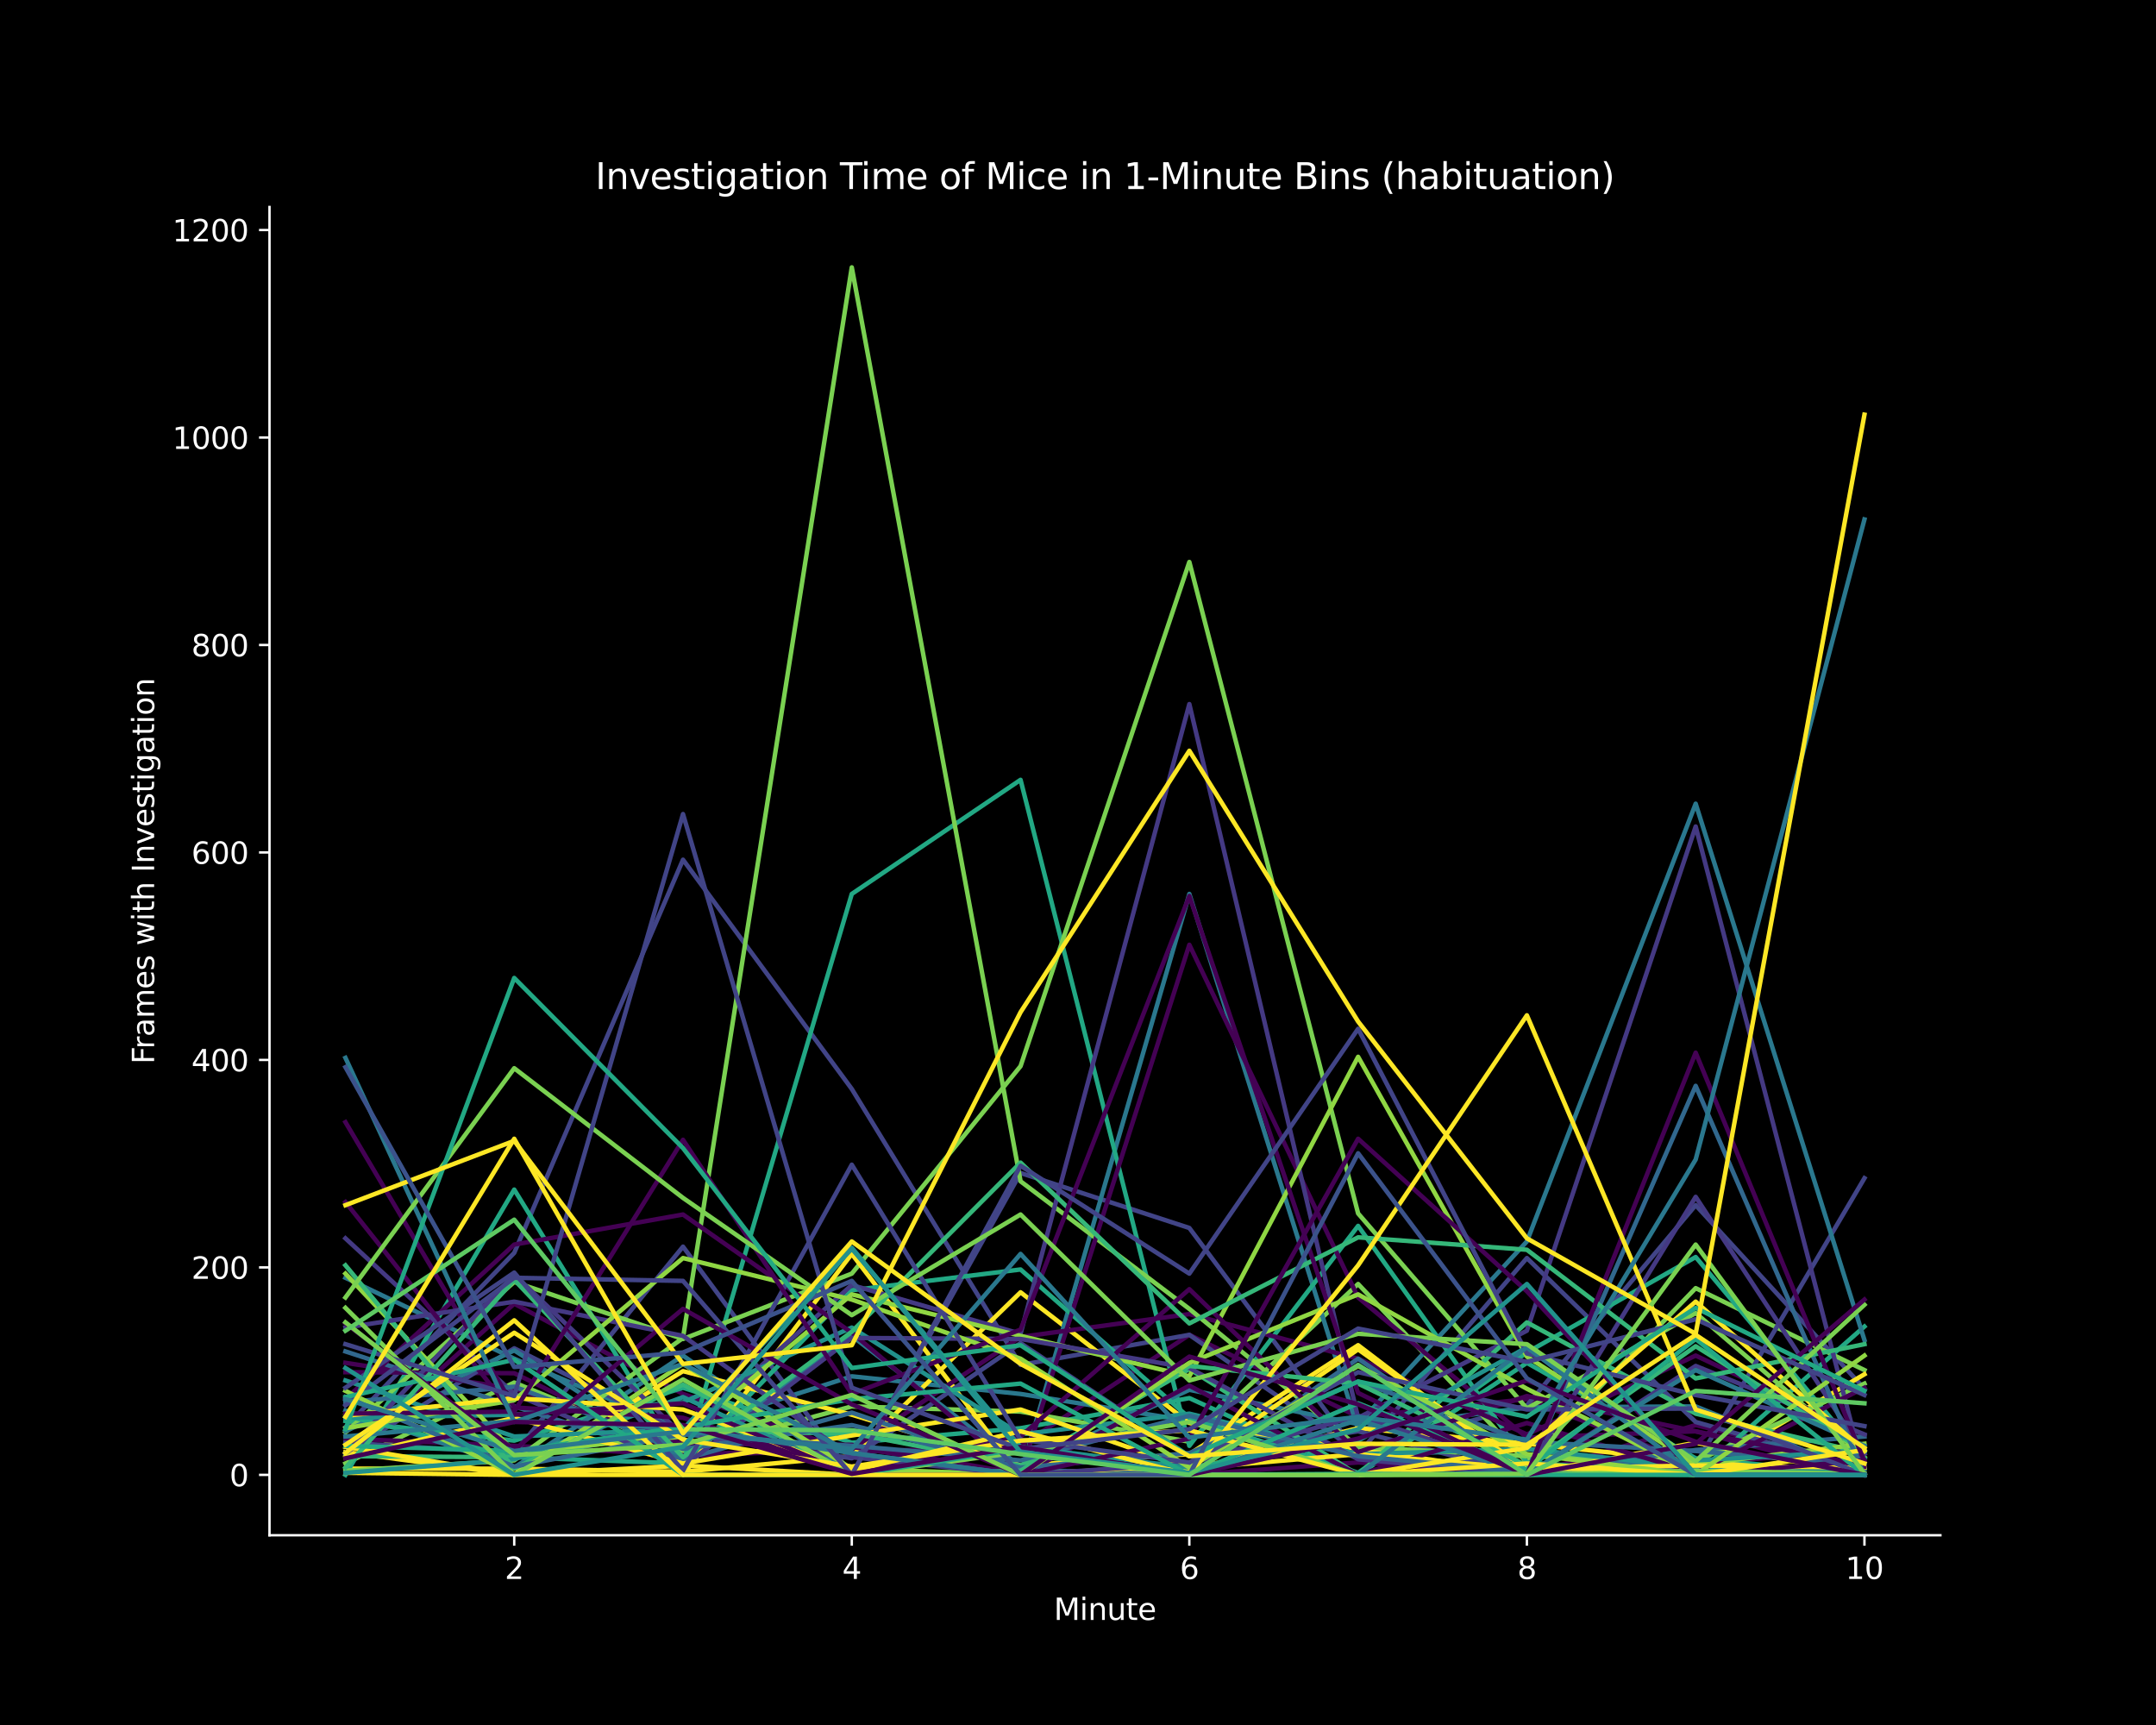<?xml version="1.0" encoding="utf-8" standalone="no"?>
<!DOCTYPE svg PUBLIC "-//W3C//DTD SVG 1.1//EN"
  "http://www.w3.org/Graphics/SVG/1.1/DTD/svg11.dtd">
<svg xmlns:xlink="http://www.w3.org/1999/xlink" width="720pt" height="576pt" viewBox="0 0 720 576" xmlns="http://www.w3.org/2000/svg" version="1.1">
 <defs>
  <style type="text/css">*{stroke-linejoin: round; stroke-linecap: butt}</style>
 </defs>
 <g id="figure_1">
  <g id="patch_1">
   <path d="M 0 576 
L 720 576 
L 720 0 
L 0 0 
z
"/>
  </g>
  <g id="axes_1">
   <g id="patch_2">
    <path d="M 90 512.64 
L 648 512.64 
L 648 69.12 
L 90 69.12 
z
"/>
   </g>
   <g id="matplotlib.axis_1">
    <g id="xtick_1">
     <g id="line2d_1">
      <defs>
       <path id="madedf7e3f7" d="M 0 0 
L 0 3.5 
" style="stroke: #ffffff; stroke-width: 0.8"/>
      </defs>
      <g>
       <use xlink:href="#madedf7e3f7" x="171.727" y="512.64" style="fill: #ffffff; stroke: #ffffff; stroke-width: 0.8"/>
      </g>
     </g>
     <g id="text_1">
      <!-- 2 -->
      <g style="fill: #ffffff" transform="translate(168.546 527.238) scale(0.1 -0.1)">
       <defs>
        <path id="DejaVuSans-32" d="M 1228 531 
L 3431 531 
L 3431 0 
L 469 0 
L 469 531 
Q 828 903 1448 1529 
Q 2069 2156 2228 2338 
Q 2531 2678 2651 2914 
Q 2772 3150 2772 3378 
Q 2772 3750 2511 3984 
Q 2250 4219 1831 4219 
Q 1534 4219 1204 4116 
Q 875 4013 500 3803 
L 500 4441 
Q 881 4594 1212 4672 
Q 1544 4750 1819 4750 
Q 2544 4750 2975 4387 
Q 3406 4025 3406 3419 
Q 3406 3131 3298 2873 
Q 3191 2616 2906 2266 
Q 2828 2175 2409 1742 
Q 1991 1309 1228 531 
z
" transform="scale(0.016)"/>
       </defs>
       <use xlink:href="#DejaVuSans-32"/>
      </g>
     </g>
    </g>
    <g id="xtick_2">
     <g id="line2d_2">
      <g>
       <use xlink:href="#madedf7e3f7" x="284.455" y="512.64" style="fill: #ffffff; stroke: #ffffff; stroke-width: 0.8"/>
      </g>
     </g>
     <g id="text_2">
      <!-- 4 -->
      <g style="fill: #ffffff" transform="translate(281.273 527.238) scale(0.1 -0.1)">
       <defs>
        <path id="DejaVuSans-34" d="M 2419 4116 
L 825 1625 
L 2419 1625 
L 2419 4116 
z
M 2253 4666 
L 3047 4666 
L 3047 1625 
L 3713 1625 
L 3713 1100 
L 3047 1100 
L 3047 0 
L 2419 0 
L 2419 1100 
L 313 1100 
L 313 1709 
L 2253 4666 
z
" transform="scale(0.016)"/>
       </defs>
       <use xlink:href="#DejaVuSans-34"/>
      </g>
     </g>
    </g>
    <g id="xtick_3">
     <g id="line2d_3">
      <g>
       <use xlink:href="#madedf7e3f7" x="397.182" y="512.64" style="fill: #ffffff; stroke: #ffffff; stroke-width: 0.8"/>
      </g>
     </g>
     <g id="text_3">
      <!-- 6 -->
      <g style="fill: #ffffff" transform="translate(394.001 527.238) scale(0.1 -0.1)">
       <defs>
        <path id="DejaVuSans-36" d="M 2113 2584 
Q 1688 2584 1439 2293 
Q 1191 2003 1191 1497 
Q 1191 994 1439 701 
Q 1688 409 2113 409 
Q 2538 409 2786 701 
Q 3034 994 3034 1497 
Q 3034 2003 2786 2293 
Q 2538 2584 2113 2584 
z
M 3366 4563 
L 3366 3988 
Q 3128 4100 2886 4159 
Q 2644 4219 2406 4219 
Q 1781 4219 1451 3797 
Q 1122 3375 1075 2522 
Q 1259 2794 1537 2939 
Q 1816 3084 2150 3084 
Q 2853 3084 3261 2657 
Q 3669 2231 3669 1497 
Q 3669 778 3244 343 
Q 2819 -91 2113 -91 
Q 1303 -91 875 529 
Q 447 1150 447 2328 
Q 447 3434 972 4092 
Q 1497 4750 2381 4750 
Q 2619 4750 2861 4703 
Q 3103 4656 3366 4563 
z
" transform="scale(0.016)"/>
       </defs>
       <use xlink:href="#DejaVuSans-36"/>
      </g>
     </g>
    </g>
    <g id="xtick_4">
     <g id="line2d_4">
      <g>
       <use xlink:href="#madedf7e3f7" x="509.909" y="512.64" style="fill: #ffffff; stroke: #ffffff; stroke-width: 0.8"/>
      </g>
     </g>
     <g id="text_4">
      <!-- 8 -->
      <g style="fill: #ffffff" transform="translate(506.728 527.238) scale(0.1 -0.1)">
       <defs>
        <path id="DejaVuSans-38" d="M 2034 2216 
Q 1584 2216 1326 1975 
Q 1069 1734 1069 1313 
Q 1069 891 1326 650 
Q 1584 409 2034 409 
Q 2484 409 2743 651 
Q 3003 894 3003 1313 
Q 3003 1734 2745 1975 
Q 2488 2216 2034 2216 
z
M 1403 2484 
Q 997 2584 770 2862 
Q 544 3141 544 3541 
Q 544 4100 942 4425 
Q 1341 4750 2034 4750 
Q 2731 4750 3128 4425 
Q 3525 4100 3525 3541 
Q 3525 3141 3298 2862 
Q 3072 2584 2669 2484 
Q 3125 2378 3379 2068 
Q 3634 1759 3634 1313 
Q 3634 634 3220 271 
Q 2806 -91 2034 -91 
Q 1263 -91 848 271 
Q 434 634 434 1313 
Q 434 1759 690 2068 
Q 947 2378 1403 2484 
z
M 1172 3481 
Q 1172 3119 1398 2916 
Q 1625 2713 2034 2713 
Q 2441 2713 2670 2916 
Q 2900 3119 2900 3481 
Q 2900 3844 2670 4047 
Q 2441 4250 2034 4250 
Q 1625 4250 1398 4047 
Q 1172 3844 1172 3481 
z
" transform="scale(0.016)"/>
       </defs>
       <use xlink:href="#DejaVuSans-38"/>
      </g>
     </g>
    </g>
    <g id="xtick_5">
     <g id="line2d_5">
      <g>
       <use xlink:href="#madedf7e3f7" x="622.636" y="512.64" style="fill: #ffffff; stroke: #ffffff; stroke-width: 0.8"/>
      </g>
     </g>
     <g id="text_5">
      <!-- 10 -->
      <g style="fill: #ffffff" transform="translate(616.274 527.238) scale(0.1 -0.1)">
       <defs>
        <path id="DejaVuSans-31" d="M 794 531 
L 1825 531 
L 1825 4091 
L 703 3866 
L 703 4441 
L 1819 4666 
L 2450 4666 
L 2450 531 
L 3481 531 
L 3481 0 
L 794 0 
L 794 531 
z
" transform="scale(0.016)"/>
        <path id="DejaVuSans-30" d="M 2034 4250 
Q 1547 4250 1301 3770 
Q 1056 3291 1056 2328 
Q 1056 1369 1301 889 
Q 1547 409 2034 409 
Q 2525 409 2770 889 
Q 3016 1369 3016 2328 
Q 3016 3291 2770 3770 
Q 2525 4250 2034 4250 
z
M 2034 4750 
Q 2819 4750 3233 4129 
Q 3647 3509 3647 2328 
Q 3647 1150 3233 529 
Q 2819 -91 2034 -91 
Q 1250 -91 836 529 
Q 422 1150 422 2328 
Q 422 3509 836 4129 
Q 1250 4750 2034 4750 
z
" transform="scale(0.016)"/>
       </defs>
       <use xlink:href="#DejaVuSans-31"/>
       <use xlink:href="#DejaVuSans-30" x="63.623"/>
      </g>
     </g>
    </g>
    <g id="text_6">
     <!-- Minute -->
     <g style="fill: #ffffff" transform="translate(351.923 540.917) scale(0.1 -0.1)">
      <defs>
       <path id="DejaVuSans-4d" d="M 628 4666 
L 1569 4666 
L 2759 1491 
L 3956 4666 
L 4897 4666 
L 4897 0 
L 4281 0 
L 4281 4097 
L 3078 897 
L 2444 897 
L 1241 4097 
L 1241 0 
L 628 0 
L 628 4666 
z
" transform="scale(0.016)"/>
       <path id="DejaVuSans-69" d="M 603 3500 
L 1178 3500 
L 1178 0 
L 603 0 
L 603 3500 
z
M 603 4863 
L 1178 4863 
L 1178 4134 
L 603 4134 
L 603 4863 
z
" transform="scale(0.016)"/>
       <path id="DejaVuSans-6e" d="M 3513 2113 
L 3513 0 
L 2938 0 
L 2938 2094 
Q 2938 2591 2744 2837 
Q 2550 3084 2163 3084 
Q 1697 3084 1428 2787 
Q 1159 2491 1159 1978 
L 1159 0 
L 581 0 
L 581 3500 
L 1159 3500 
L 1159 2956 
Q 1366 3272 1645 3428 
Q 1925 3584 2291 3584 
Q 2894 3584 3203 3211 
Q 3513 2838 3513 2113 
z
" transform="scale(0.016)"/>
       <path id="DejaVuSans-75" d="M 544 1381 
L 544 3500 
L 1119 3500 
L 1119 1403 
Q 1119 906 1312 657 
Q 1506 409 1894 409 
Q 2359 409 2629 706 
Q 2900 1003 2900 1516 
L 2900 3500 
L 3475 3500 
L 3475 0 
L 2900 0 
L 2900 538 
Q 2691 219 2414 64 
Q 2138 -91 1772 -91 
Q 1169 -91 856 284 
Q 544 659 544 1381 
z
M 1991 3584 
L 1991 3584 
z
" transform="scale(0.016)"/>
       <path id="DejaVuSans-74" d="M 1172 4494 
L 1172 3500 
L 2356 3500 
L 2356 3053 
L 1172 3053 
L 1172 1153 
Q 1172 725 1289 603 
Q 1406 481 1766 481 
L 2356 481 
L 2356 0 
L 1766 0 
Q 1100 0 847 248 
Q 594 497 594 1153 
L 594 3053 
L 172 3053 
L 172 3500 
L 594 3500 
L 594 4494 
L 1172 4494 
z
" transform="scale(0.016)"/>
       <path id="DejaVuSans-65" d="M 3597 1894 
L 3597 1613 
L 953 1613 
Q 991 1019 1311 708 
Q 1631 397 2203 397 
Q 2534 397 2845 478 
Q 3156 559 3463 722 
L 3463 178 
Q 3153 47 2828 -22 
Q 2503 -91 2169 -91 
Q 1331 -91 842 396 
Q 353 884 353 1716 
Q 353 2575 817 3079 
Q 1281 3584 2069 3584 
Q 2775 3584 3186 3129 
Q 3597 2675 3597 1894 
z
M 3022 2063 
Q 3016 2534 2758 2815 
Q 2500 3097 2075 3097 
Q 1594 3097 1305 2825 
Q 1016 2553 972 2059 
L 3022 2063 
z
" transform="scale(0.016)"/>
      </defs>
      <use xlink:href="#DejaVuSans-4d"/>
      <use xlink:href="#DejaVuSans-69" x="86.279"/>
      <use xlink:href="#DejaVuSans-6e" x="114.062"/>
      <use xlink:href="#DejaVuSans-75" x="177.441"/>
      <use xlink:href="#DejaVuSans-74" x="240.82"/>
      <use xlink:href="#DejaVuSans-65" x="280.029"/>
     </g>
    </g>
   </g>
   <g id="matplotlib.axis_2">
    <g id="ytick_1">
     <g id="line2d_6">
      <defs>
       <path id="m9398002d1e" d="M 0 0 
L -3.5 0 
" style="stroke: #ffffff; stroke-width: 0.8"/>
      </defs>
      <g>
       <use xlink:href="#m9398002d1e" x="90" y="492.48" style="fill: #ffffff; stroke: #ffffff; stroke-width: 0.8"/>
      </g>
     </g>
     <g id="text_7">
      <!-- 0 -->
      <g style="fill: #ffffff" transform="translate(76.638 496.279) scale(0.1 -0.1)">
       <use xlink:href="#DejaVuSans-30"/>
      </g>
     </g>
    </g>
    <g id="ytick_2">
     <g id="line2d_7">
      <g>
       <use xlink:href="#m9398002d1e" x="90" y="423.202" style="fill: #ffffff; stroke: #ffffff; stroke-width: 0.8"/>
      </g>
     </g>
     <g id="text_8">
      <!-- 200 -->
      <g style="fill: #ffffff" transform="translate(63.913 427.001) scale(0.1 -0.1)">
       <use xlink:href="#DejaVuSans-32"/>
       <use xlink:href="#DejaVuSans-30" x="63.623"/>
       <use xlink:href="#DejaVuSans-30" x="127.246"/>
      </g>
     </g>
    </g>
    <g id="ytick_3">
     <g id="line2d_8">
      <g>
       <use xlink:href="#m9398002d1e" x="90" y="353.923" style="fill: #ffffff; stroke: #ffffff; stroke-width: 0.8"/>
      </g>
     </g>
     <g id="text_9">
      <!-- 400 -->
      <g style="fill: #ffffff" transform="translate(63.913 357.723) scale(0.1 -0.1)">
       <use xlink:href="#DejaVuSans-34"/>
       <use xlink:href="#DejaVuSans-30" x="63.623"/>
       <use xlink:href="#DejaVuSans-30" x="127.246"/>
      </g>
     </g>
    </g>
    <g id="ytick_4">
     <g id="line2d_9">
      <g>
       <use xlink:href="#m9398002d1e" x="90" y="284.645" style="fill: #ffffff; stroke: #ffffff; stroke-width: 0.8"/>
      </g>
     </g>
     <g id="text_10">
      <!-- 600 -->
      <g style="fill: #ffffff" transform="translate(63.913 288.444) scale(0.1 -0.1)">
       <use xlink:href="#DejaVuSans-36"/>
       <use xlink:href="#DejaVuSans-30" x="63.623"/>
       <use xlink:href="#DejaVuSans-30" x="127.246"/>
      </g>
     </g>
    </g>
    <g id="ytick_5">
     <g id="line2d_10">
      <g>
       <use xlink:href="#m9398002d1e" x="90" y="215.367" style="fill: #ffffff; stroke: #ffffff; stroke-width: 0.8"/>
      </g>
     </g>
     <g id="text_11">
      <!-- 800 -->
      <g style="fill: #ffffff" transform="translate(63.913 219.166) scale(0.1 -0.1)">
       <use xlink:href="#DejaVuSans-38"/>
       <use xlink:href="#DejaVuSans-30" x="63.623"/>
       <use xlink:href="#DejaVuSans-30" x="127.246"/>
      </g>
     </g>
    </g>
    <g id="ytick_6">
     <g id="line2d_11">
      <g>
       <use xlink:href="#m9398002d1e" x="90" y="146.088" style="fill: #ffffff; stroke: #ffffff; stroke-width: 0.8"/>
      </g>
     </g>
     <g id="text_12">
      <!-- 1000 -->
      <g style="fill: #ffffff" transform="translate(57.55 149.887) scale(0.1 -0.1)">
       <use xlink:href="#DejaVuSans-31"/>
       <use xlink:href="#DejaVuSans-30" x="63.623"/>
       <use xlink:href="#DejaVuSans-30" x="127.246"/>
       <use xlink:href="#DejaVuSans-30" x="190.869"/>
      </g>
     </g>
    </g>
    <g id="ytick_7">
     <g id="line2d_12">
      <g>
       <use xlink:href="#m9398002d1e" x="90" y="76.81" style="fill: #ffffff; stroke: #ffffff; stroke-width: 0.8"/>
      </g>
     </g>
     <g id="text_13">
      <!-- 1200 -->
      <g style="fill: #ffffff" transform="translate(57.55 80.609) scale(0.1 -0.1)">
       <use xlink:href="#DejaVuSans-31"/>
       <use xlink:href="#DejaVuSans-32" x="63.623"/>
       <use xlink:href="#DejaVuSans-30" x="127.246"/>
       <use xlink:href="#DejaVuSans-30" x="190.869"/>
      </g>
     </g>
    </g>
    <g id="text_14">
     <!-- Frames with Investigation -->
     <g style="fill: #ffffff" transform="translate(51.47 355.299) rotate(-90) scale(0.1 -0.1)">
      <defs>
       <path id="DejaVuSans-46" d="M 628 4666 
L 3309 4666 
L 3309 4134 
L 1259 4134 
L 1259 2759 
L 3109 2759 
L 3109 2228 
L 1259 2228 
L 1259 0 
L 628 0 
L 628 4666 
z
" transform="scale(0.016)"/>
       <path id="DejaVuSans-72" d="M 2631 2963 
Q 2534 3019 2420 3045 
Q 2306 3072 2169 3072 
Q 1681 3072 1420 2755 
Q 1159 2438 1159 1844 
L 1159 0 
L 581 0 
L 581 3500 
L 1159 3500 
L 1159 2956 
Q 1341 3275 1631 3429 
Q 1922 3584 2338 3584 
Q 2397 3584 2469 3576 
Q 2541 3569 2628 3553 
L 2631 2963 
z
" transform="scale(0.016)"/>
       <path id="DejaVuSans-61" d="M 2194 1759 
Q 1497 1759 1228 1600 
Q 959 1441 959 1056 
Q 959 750 1161 570 
Q 1363 391 1709 391 
Q 2188 391 2477 730 
Q 2766 1069 2766 1631 
L 2766 1759 
L 2194 1759 
z
M 3341 1997 
L 3341 0 
L 2766 0 
L 2766 531 
Q 2569 213 2275 61 
Q 1981 -91 1556 -91 
Q 1019 -91 701 211 
Q 384 513 384 1019 
Q 384 1609 779 1909 
Q 1175 2209 1959 2209 
L 2766 2209 
L 2766 2266 
Q 2766 2663 2505 2880 
Q 2244 3097 1772 3097 
Q 1472 3097 1187 3025 
Q 903 2953 641 2809 
L 641 3341 
Q 956 3463 1253 3523 
Q 1550 3584 1831 3584 
Q 2591 3584 2966 3190 
Q 3341 2797 3341 1997 
z
" transform="scale(0.016)"/>
       <path id="DejaVuSans-6d" d="M 3328 2828 
Q 3544 3216 3844 3400 
Q 4144 3584 4550 3584 
Q 5097 3584 5394 3201 
Q 5691 2819 5691 2113 
L 5691 0 
L 5113 0 
L 5113 2094 
Q 5113 2597 4934 2840 
Q 4756 3084 4391 3084 
Q 3944 3084 3684 2787 
Q 3425 2491 3425 1978 
L 3425 0 
L 2847 0 
L 2847 2094 
Q 2847 2600 2669 2842 
Q 2491 3084 2119 3084 
Q 1678 3084 1418 2786 
Q 1159 2488 1159 1978 
L 1159 0 
L 581 0 
L 581 3500 
L 1159 3500 
L 1159 2956 
Q 1356 3278 1631 3431 
Q 1906 3584 2284 3584 
Q 2666 3584 2933 3390 
Q 3200 3197 3328 2828 
z
" transform="scale(0.016)"/>
       <path id="DejaVuSans-73" d="M 2834 3397 
L 2834 2853 
Q 2591 2978 2328 3040 
Q 2066 3103 1784 3103 
Q 1356 3103 1142 2972 
Q 928 2841 928 2578 
Q 928 2378 1081 2264 
Q 1234 2150 1697 2047 
L 1894 2003 
Q 2506 1872 2764 1633 
Q 3022 1394 3022 966 
Q 3022 478 2636 193 
Q 2250 -91 1575 -91 
Q 1294 -91 989 -36 
Q 684 19 347 128 
L 347 722 
Q 666 556 975 473 
Q 1284 391 1588 391 
Q 1994 391 2212 530 
Q 2431 669 2431 922 
Q 2431 1156 2273 1281 
Q 2116 1406 1581 1522 
L 1381 1569 
Q 847 1681 609 1914 
Q 372 2147 372 2553 
Q 372 3047 722 3315 
Q 1072 3584 1716 3584 
Q 2034 3584 2315 3537 
Q 2597 3491 2834 3397 
z
" transform="scale(0.016)"/>
       <path id="DejaVuSans-20" transform="scale(0.016)"/>
       <path id="DejaVuSans-77" d="M 269 3500 
L 844 3500 
L 1563 769 
L 2278 3500 
L 2956 3500 
L 3675 769 
L 4391 3500 
L 4966 3500 
L 4050 0 
L 3372 0 
L 2619 2869 
L 1863 0 
L 1184 0 
L 269 3500 
z
" transform="scale(0.016)"/>
       <path id="DejaVuSans-68" d="M 3513 2113 
L 3513 0 
L 2938 0 
L 2938 2094 
Q 2938 2591 2744 2837 
Q 2550 3084 2163 3084 
Q 1697 3084 1428 2787 
Q 1159 2491 1159 1978 
L 1159 0 
L 581 0 
L 581 4863 
L 1159 4863 
L 1159 2956 
Q 1366 3272 1645 3428 
Q 1925 3584 2291 3584 
Q 2894 3584 3203 3211 
Q 3513 2838 3513 2113 
z
" transform="scale(0.016)"/>
       <path id="DejaVuSans-49" d="M 628 4666 
L 1259 4666 
L 1259 0 
L 628 0 
L 628 4666 
z
" transform="scale(0.016)"/>
       <path id="DejaVuSans-76" d="M 191 3500 
L 800 3500 
L 1894 563 
L 2988 3500 
L 3597 3500 
L 2284 0 
L 1503 0 
L 191 3500 
z
" transform="scale(0.016)"/>
       <path id="DejaVuSans-67" d="M 2906 1791 
Q 2906 2416 2648 2759 
Q 2391 3103 1925 3103 
Q 1463 3103 1205 2759 
Q 947 2416 947 1791 
Q 947 1169 1205 825 
Q 1463 481 1925 481 
Q 2391 481 2648 825 
Q 2906 1169 2906 1791 
z
M 3481 434 
Q 3481 -459 3084 -895 
Q 2688 -1331 1869 -1331 
Q 1566 -1331 1297 -1286 
Q 1028 -1241 775 -1147 
L 775 -588 
Q 1028 -725 1275 -790 
Q 1522 -856 1778 -856 
Q 2344 -856 2625 -561 
Q 2906 -266 2906 331 
L 2906 616 
Q 2728 306 2450 153 
Q 2172 0 1784 0 
Q 1141 0 747 490 
Q 353 981 353 1791 
Q 353 2603 747 3093 
Q 1141 3584 1784 3584 
Q 2172 3584 2450 3431 
Q 2728 3278 2906 2969 
L 2906 3500 
L 3481 3500 
L 3481 434 
z
" transform="scale(0.016)"/>
       <path id="DejaVuSans-6f" d="M 1959 3097 
Q 1497 3097 1228 2736 
Q 959 2375 959 1747 
Q 959 1119 1226 758 
Q 1494 397 1959 397 
Q 2419 397 2687 759 
Q 2956 1122 2956 1747 
Q 2956 2369 2687 2733 
Q 2419 3097 1959 3097 
z
M 1959 3584 
Q 2709 3584 3137 3096 
Q 3566 2609 3566 1747 
Q 3566 888 3137 398 
Q 2709 -91 1959 -91 
Q 1206 -91 779 398 
Q 353 888 353 1747 
Q 353 2609 779 3096 
Q 1206 3584 1959 3584 
z
" transform="scale(0.016)"/>
      </defs>
      <use xlink:href="#DejaVuSans-46"/>
      <use xlink:href="#DejaVuSans-72" x="50.27"/>
      <use xlink:href="#DejaVuSans-61" x="91.383"/>
      <use xlink:href="#DejaVuSans-6d" x="152.662"/>
      <use xlink:href="#DejaVuSans-65" x="250.074"/>
      <use xlink:href="#DejaVuSans-73" x="311.598"/>
      <use xlink:href="#DejaVuSans-20" x="363.697"/>
      <use xlink:href="#DejaVuSans-77" x="395.484"/>
      <use xlink:href="#DejaVuSans-69" x="477.271"/>
      <use xlink:href="#DejaVuSans-74" x="505.055"/>
      <use xlink:href="#DejaVuSans-68" x="544.264"/>
      <use xlink:href="#DejaVuSans-20" x="607.643"/>
      <use xlink:href="#DejaVuSans-49" x="639.43"/>
      <use xlink:href="#DejaVuSans-6e" x="668.922"/>
      <use xlink:href="#DejaVuSans-76" x="732.301"/>
      <use xlink:href="#DejaVuSans-65" x="791.48"/>
      <use xlink:href="#DejaVuSans-73" x="853.004"/>
      <use xlink:href="#DejaVuSans-74" x="905.104"/>
      <use xlink:href="#DejaVuSans-69" x="944.312"/>
      <use xlink:href="#DejaVuSans-67" x="972.096"/>
      <use xlink:href="#DejaVuSans-61" x="1035.572"/>
      <use xlink:href="#DejaVuSans-74" x="1096.852"/>
      <use xlink:href="#DejaVuSans-69" x="1136.061"/>
      <use xlink:href="#DejaVuSans-6f" x="1163.844"/>
      <use xlink:href="#DejaVuSans-6e" x="1225.025"/>
     </g>
    </g>
   </g>
   <g id="line2d_13">
    <path d="M 115.364 485.552 
L 171.727 435.325 
L 228.091 465.461 
L 284.455 484.859 
L 340.818 482.781 
L 397.182 445.717 
L 453.545 473.082 
L 509.909 467.193 
L 566.273 489.016 
L 622.636 483.82 
" clip-path="url(#pea0a860c49)" style="fill: none; stroke: #440154; stroke-width: 1.5; stroke-linecap: square"/>
   </g>
   <g id="line2d_14">
    <path d="M 115.364 476.546 
L 171.727 418.352 
L 228.091 287.07 
L 284.455 363.622 
L 340.818 455.762 
L 397.182 445.717 
L 453.545 484.859 
L 509.909 469.272 
L 566.273 402.418 
L 622.636 463.729 
" clip-path="url(#pea0a860c49)" style="fill: none; stroke: #414487; stroke-width: 1.5; stroke-linecap: square"/>
   </g>
   <g id="line2d_15">
    <path d="M 115.364 426.666 
L 171.727 453.684 
L 228.091 477.585 
L 284.455 459.573 
L 340.818 465.461 
L 397.182 474.468 
L 453.545 485.899 
L 509.909 483.82 
L 566.273 491.787 
L 622.636 492.48 
" clip-path="url(#pea0a860c49)" style="fill: none; stroke: #2a788e; stroke-width: 1.5; stroke-linecap: square"/>
   </g>
   <g id="line2d_16">
    <path d="M 115.364 474.468 
L 171.727 481.049 
L 228.091 463.383 
L 284.455 481.742 
L 340.818 476.892 
L 397.182 466.847 
L 453.545 492.48 
L 509.909 455.07 
L 566.273 486.938 
L 622.636 492.48 
" clip-path="url(#pea0a860c49)" style="fill: none; stroke: #22a884; stroke-width: 1.5; stroke-linecap: square"/>
   </g>
   <g id="line2d_17">
    <path d="M 115.364 488.67 
L 171.727 461.651 
L 228.091 484.859 
L 284.455 469.618 
L 340.818 471.35 
L 397.182 481.395 
L 453.545 428.744 
L 509.909 488.323 
L 566.273 430.129 
L 622.636 457.494 
" clip-path="url(#pea0a860c49)" style="fill: none; stroke: #7ad151; stroke-width: 1.5; stroke-linecap: square"/>
   </g>
   <g id="line2d_18">
    <path d="M 115.364 490.402 
L 171.727 490.402 
L 228.091 491.441 
L 284.455 486.245 
L 340.818 431.515 
L 397.182 475.16 
L 453.545 483.82 
L 509.909 492.134 
L 566.273 492.134 
L 622.636 458.88 
" clip-path="url(#pea0a860c49)" style="fill: none; stroke: #fde725; stroke-width: 1.5; stroke-linecap: square"/>
   </g>
   <g id="line2d_19">
    <path d="M 115.364 480.356 
L 171.727 482.781 
L 228.091 485.899 
L 284.455 483.127 
L 340.818 492.48 
L 397.182 492.48 
L 453.545 488.323 
L 509.909 492.48 
L 566.273 475.853 
L 622.636 489.709 
" clip-path="url(#pea0a860c49)" style="fill: none; stroke: #440154; stroke-width: 1.5; stroke-linecap: square"/>
   </g>
   <g id="line2d_20">
    <path d="M 115.364 481.742 
L 171.727 485.206 
L 228.091 416.274 
L 284.455 492.48 
L 340.818 391.68 
L 397.182 410.039 
L 453.545 485.552 
L 509.909 420.084 
L 566.273 474.814 
L 622.636 490.748 
" clip-path="url(#pea0a860c49)" style="fill: none; stroke: #414487; stroke-width: 1.5; stroke-linecap: square"/>
   </g>
   <g id="line2d_21">
    <path d="M 115.364 471.004 
L 171.727 490.055 
L 228.091 452.645 
L 284.455 492.48 
L 340.818 492.48 
L 397.182 298.501 
L 453.545 477.239 
L 509.909 469.965 
L 566.273 469.618 
L 622.636 492.48 
" clip-path="url(#pea0a860c49)" style="fill: none; stroke: #2a788e; stroke-width: 1.5; stroke-linecap: square"/>
   </g>
   <g id="line2d_22">
    <path d="M 115.364 492.48 
L 171.727 397.222 
L 228.091 488.67 
L 284.455 298.501 
L 340.818 260.398 
L 397.182 482.781 
L 453.545 409.346 
L 509.909 488.323 
L 566.273 492.48 
L 622.636 442.946 
" clip-path="url(#pea0a860c49)" style="fill: none; stroke: #22a884; stroke-width: 1.5; stroke-linecap: square"/>
   </g>
   <g id="line2d_23">
    <path d="M 115.364 478.278 
L 171.727 428.051 
L 228.091 447.103 
L 284.455 425.28 
L 340.818 356.002 
L 397.182 187.655 
L 453.545 405.189 
L 509.909 470.311 
L 566.273 438.443 
L 622.636 486.591 
" clip-path="url(#pea0a860c49)" style="fill: none; stroke: #7ad151; stroke-width: 1.5; stroke-linecap: square"/>
   </g>
   <g id="line2d_24">
    <path d="M 115.364 484.859 
L 171.727 492.48 
L 228.091 492.48 
L 284.455 418.699 
L 340.818 492.48 
L 397.182 490.748 
L 453.545 476.892 
L 509.909 482.088 
L 566.273 487.977 
L 622.636 492.48 
" clip-path="url(#pea0a860c49)" style="fill: none; stroke: #fde725; stroke-width: 1.5; stroke-linecap: square"/>
   </g>
   <g id="line2d_25">
    <path d="M 115.364 458.187 
L 171.727 458.534 
L 228.091 486.245 
L 284.455 483.82 
L 340.818 446.41 
L 397.182 438.789 
L 453.545 453.684 
L 509.909 478.971 
L 566.273 452.645 
L 622.636 479.317 
" clip-path="url(#pea0a860c49)" style="fill: none; stroke: #440154; stroke-width: 1.5; stroke-linecap: square"/>
   </g>
   <g id="line2d_26">
    <path d="M 115.364 485.206 
L 171.727 450.22 
L 228.091 478.624 
L 284.455 486.938 
L 340.818 448.488 
L 397.182 486.245 
L 453.545 477.932 
L 509.909 492.48 
L 566.273 489.016 
L 622.636 393.412 
" clip-path="url(#pea0a860c49)" style="fill: none; stroke: #414487; stroke-width: 1.5; stroke-linecap: square"/>
   </g>
   <g id="line2d_27">
    <path d="M 115.364 477.932 
L 171.727 450.913 
L 228.091 487.284 
L 284.455 446.064 
L 340.818 489.709 
L 397.182 464.076 
L 453.545 475.507 
L 509.909 414.542 
L 566.273 268.365 
L 622.636 447.449 
" clip-path="url(#pea0a860c49)" style="fill: none; stroke: #2a788e; stroke-width: 1.5; stroke-linecap: square"/>
   </g>
   <g id="line2d_28">
    <path d="M 115.364 472.736 
L 171.727 486.591 
L 228.091 488.67 
L 284.455 430.822 
L 340.818 423.894 
L 397.182 473.428 
L 453.545 491.787 
L 509.909 451.606 
L 566.273 419.738 
L 622.636 486.938 
" clip-path="url(#pea0a860c49)" style="fill: none; stroke: #22a884; stroke-width: 1.5; stroke-linecap: square"/>
   </g>
   <g id="line2d_29">
    <path d="M 115.364 491.094 
L 171.727 487.631 
L 228.091 446.756 
L 284.455 89.28 
L 340.818 394.451 
L 397.182 437.057 
L 453.545 483.127 
L 509.909 486.245 
L 566.273 487.977 
L 622.636 461.998 
" clip-path="url(#pea0a860c49)" style="fill: none; stroke: #7ad151; stroke-width: 1.5; stroke-linecap: square"/>
   </g>
   <g id="line2d_30">
    <path d="M 115.364 491.787 
L 171.727 492.48 
L 228.091 457.841 
L 284.455 472.389 
L 340.818 489.362 
L 397.182 485.552 
L 453.545 449.181 
L 509.909 492.134 
L 566.273 481.742 
L 622.636 492.48 
" clip-path="url(#pea0a860c49)" style="fill: none; stroke: #fde725; stroke-width: 1.5; stroke-linecap: square"/>
   </g>
   <g id="line2d_31">
    <path d="M 115.364 455.07 
L 171.727 463.729 
L 228.091 482.088 
L 284.455 482.435 
L 340.818 492.134 
L 397.182 315.474 
L 453.545 433.247 
L 509.909 480.01 
L 566.273 477.932 
L 622.636 492.48 
" clip-path="url(#pea0a860c49)" style="fill: none; stroke: #440154; stroke-width: 1.5; stroke-linecap: square"/>
   </g>
   <g id="line2d_32">
    <path d="M 115.364 485.206 
L 171.727 425.626 
L 228.091 479.317 
L 284.455 429.09 
L 340.818 445.371 
L 397.182 235.111 
L 453.545 473.428 
L 509.909 444.332 
L 566.273 275.985 
L 622.636 492.134 
" clip-path="url(#pea0a860c49)" style="fill: none; stroke: #443983; stroke-width: 1.5; stroke-linecap: square"/>
   </g>
   <g id="line2d_33">
    <path d="M 115.364 451.259 
L 171.727 469.618 
L 228.091 487.284 
L 284.455 471.696 
L 340.818 490.748 
L 397.182 492.48 
L 453.545 453.684 
L 509.909 492.48 
L 566.273 484.167 
L 622.636 479.664 
" clip-path="url(#pea0a860c49)" style="fill: none; stroke: #31688e; stroke-width: 1.5; stroke-linecap: square"/>
   </g>
   <g id="line2d_34">
    <path d="M 115.364 473.428 
L 171.727 472.389 
L 228.091 468.233 
L 284.455 443.292 
L 340.818 478.971 
L 397.182 472.043 
L 453.545 485.552 
L 509.909 483.82 
L 566.273 490.055 
L 622.636 492.48 
" clip-path="url(#pea0a860c49)" style="fill: none; stroke: #21918c; stroke-width: 1.5; stroke-linecap: square"/>
   </g>
   <g id="line2d_35">
    <path d="M 115.364 486.245 
L 171.727 486.591 
L 228.091 477.932 
L 284.455 478.624 
L 340.818 489.362 
L 397.182 457.148 
L 453.545 492.48 
L 509.909 441.56 
L 566.273 472.043 
L 622.636 485.206 
" clip-path="url(#pea0a860c49)" style="fill: none; stroke: #35b779; stroke-width: 1.5; stroke-linecap: square"/>
   </g>
   <g id="line2d_36">
    <path d="M 115.364 425.28 
L 171.727 484.859 
L 228.091 479.664 
L 284.455 432.208 
L 340.818 446.064 
L 397.182 459.573 
L 453.545 352.884 
L 509.909 452.991 
L 566.273 489.016 
L 622.636 482.088 
" clip-path="url(#pea0a860c49)" style="fill: none; stroke: #90d743; stroke-width: 1.5; stroke-linecap: square"/>
   </g>
   <g id="line2d_37">
    <path d="M 115.364 483.127 
L 171.727 492.48 
L 228.091 489.362 
L 284.455 492.48 
L 340.818 492.48 
L 397.182 489.016 
L 453.545 450.567 
L 509.909 490.748 
L 566.273 491.787 
L 622.636 492.48 
" clip-path="url(#pea0a860c49)" style="fill: none; stroke: #fde725; stroke-width: 1.5; stroke-linecap: square"/>
   </g>
   <g id="line2d_38">
    <path d="M 115.364 467.193 
L 171.727 415.581 
L 228.091 405.536 
L 284.455 445.024 
L 340.818 492.48 
L 397.182 462.69 
L 453.545 492.48 
L 509.909 475.16 
L 566.273 491.787 
L 622.636 463.383 
" clip-path="url(#pea0a860c49)" style="fill: none; stroke: #440154; stroke-width: 1.5; stroke-linecap: square"/>
   </g>
   <g id="line2d_39">
    <path d="M 115.364 413.503 
L 171.727 465.461 
L 228.091 489.709 
L 284.455 446.756 
L 340.818 447.103 
L 397.182 456.802 
L 453.545 487.284 
L 509.909 492.48 
L 566.273 456.109 
L 622.636 478.971 
" clip-path="url(#pea0a860c49)" style="fill: none; stroke: #443983; stroke-width: 1.5; stroke-linecap: square"/>
   </g>
   <g id="line2d_40">
    <path d="M 115.364 468.233 
L 171.727 463.037 
L 228.091 483.82 
L 284.455 475.853 
L 340.818 490.055 
L 397.182 485.206 
L 453.545 461.305 
L 509.909 481.395 
L 566.273 484.513 
L 622.636 489.362 
" clip-path="url(#pea0a860c49)" style="fill: none; stroke: #31688e; stroke-width: 1.5; stroke-linecap: square"/>
   </g>
   <g id="line2d_41">
    <path d="M 115.364 491.787 
L 171.727 487.284 
L 228.091 466.501 
L 284.455 492.48 
L 340.818 492.48 
L 397.182 492.48 
L 453.545 492.48 
L 509.909 491.787 
L 566.273 492.48 
L 622.636 490.402 
" clip-path="url(#pea0a860c49)" style="fill: none; stroke: #21918c; stroke-width: 1.5; stroke-linecap: square"/>
   </g>
   <g id="line2d_42">
    <path d="M 115.364 422.509 
L 171.727 490.402 
L 228.091 462.344 
L 284.455 492.48 
L 340.818 491.094 
L 397.182 456.109 
L 453.545 461.998 
L 509.909 489.362 
L 566.273 449.527 
L 622.636 484.513 
" clip-path="url(#pea0a860c49)" style="fill: none; stroke: #35b779; stroke-width: 1.5; stroke-linecap: square"/>
   </g>
   <g id="line2d_43">
    <path d="M 115.364 464.422 
L 171.727 492.48 
L 228.091 455.416 
L 284.455 490.402 
L 340.818 492.48 
L 397.182 455.07 
L 453.545 432.208 
L 509.909 463.729 
L 566.273 492.134 
L 622.636 492.134 
" clip-path="url(#pea0a860c49)" style="fill: none; stroke: #90d743; stroke-width: 1.5; stroke-linecap: square"/>
   </g>
   <g id="line2d_44">
    <path d="M 115.364 486.591 
L 171.727 473.428 
L 228.091 488.67 
L 284.455 479.317 
L 340.818 470.657 
L 397.182 490.402 
L 453.545 485.552 
L 509.909 490.402 
L 566.273 489.362 
L 622.636 490.055 
" clip-path="url(#pea0a860c49)" style="fill: none; stroke: #fde725; stroke-width: 1.5; stroke-linecap: square"/>
   </g>
   <g id="line2d_45">
    <path d="M 115.364 374.707 
L 171.727 469.965 
L 228.091 473.428 
L 284.455 491.787 
L 340.818 479.664 
L 397.182 430.476 
L 453.545 484.859 
L 509.909 466.154 
L 566.273 477.932 
L 622.636 489.709 
" clip-path="url(#pea0a860c49)" style="fill: none; stroke: #440154; stroke-width: 1.5; stroke-linecap: square"/>
   </g>
   <g id="line2d_46">
    <path d="M 115.364 443.292 
L 171.727 434.633 
L 228.091 446.064 
L 284.455 486.591 
L 340.818 492.48 
L 397.182 488.67 
L 453.545 472.736 
L 509.909 491.441 
L 566.273 399.647 
L 622.636 485.552 
" clip-path="url(#pea0a860c49)" style="fill: none; stroke: #443983; stroke-width: 1.5; stroke-linecap: square"/>
   </g>
   <g id="line2d_47">
    <path d="M 115.364 466.501 
L 171.727 489.709 
L 228.091 478.971 
L 284.455 482.781 
L 340.818 487.631 
L 397.182 472.736 
L 453.545 486.245 
L 509.909 491.441 
L 566.273 362.583 
L 622.636 492.48 
" clip-path="url(#pea0a860c49)" style="fill: none; stroke: #31688e; stroke-width: 1.5; stroke-linecap: square"/>
   </g>
   <g id="line2d_48">
    <path d="M 115.364 460.958 
L 171.727 479.664 
L 228.091 477.239 
L 284.455 416.967 
L 340.818 483.127 
L 397.182 490.055 
L 453.545 481.049 
L 509.909 449.874 
L 566.273 487.631 
L 622.636 484.513 
" clip-path="url(#pea0a860c49)" style="fill: none; stroke: #21918c; stroke-width: 1.5; stroke-linecap: square"/>
   </g>
   <g id="line2d_49">
    <path d="M 115.364 490.055 
L 171.727 427.358 
L 228.091 486.591 
L 284.455 444.678 
L 340.818 388.216 
L 397.182 441.907 
L 453.545 413.156 
L 509.909 417.313 
L 566.273 460.266 
L 622.636 448.835 
" clip-path="url(#pea0a860c49)" style="fill: none; stroke: #35b779; stroke-width: 1.5; stroke-linecap: square"/>
   </g>
   <g id="line2d_50">
    <path d="M 115.364 476.892 
L 171.727 467.54 
L 228.091 420.084 
L 284.455 433.94 
L 340.818 453.684 
L 397.182 490.055 
L 453.545 456.109 
L 509.909 485.552 
L 566.273 492.48 
L 622.636 452.645 
" clip-path="url(#pea0a860c49)" style="fill: none; stroke: #90d743; stroke-width: 1.5; stroke-linecap: square"/>
   </g>
   <g id="line2d_51">
    <path d="M 115.364 472.736 
L 171.727 466.847 
L 228.091 470.657 
L 284.455 491.094 
L 340.818 477.932 
L 397.182 492.48 
L 453.545 492.48 
L 509.909 483.474 
L 566.273 434.633 
L 622.636 484.513 
" clip-path="url(#pea0a860c49)" style="fill: none; stroke: #fde725; stroke-width: 1.5; stroke-linecap: square"/>
   </g>
   <g id="line2d_52">
    <path d="M 115.364 401.379 
L 171.727 472.389 
L 228.091 468.579 
L 284.455 492.48 
L 340.818 492.48 
L 397.182 480.356 
L 453.545 380.249 
L 509.909 431.169 
L 566.273 492.48 
L 622.636 487.631 
" clip-path="url(#pea0a860c49)" style="fill: none; stroke: #440154; stroke-width: 1.5; stroke-linecap: square"/>
   </g>
   <g id="line2d_53">
    <path d="M 115.364 463.383 
L 171.727 424.934 
L 228.091 491.094 
L 284.455 388.909 
L 340.818 480.703 
L 397.182 488.323 
L 453.545 458.187 
L 509.909 470.657 
L 566.273 470.311 
L 622.636 492.48 
" clip-path="url(#pea0a860c49)" style="fill: none; stroke: #414487; stroke-width: 1.5; stroke-linecap: square"/>
   </g>
   <g id="line2d_54">
    <path d="M 115.364 479.664 
L 171.727 474.468 
L 228.091 476.892 
L 284.455 485.206 
L 340.818 492.48 
L 397.182 492.48 
L 453.545 474.121 
L 509.909 492.134 
L 566.273 457.494 
L 622.636 482.781 
" clip-path="url(#pea0a860c49)" style="fill: none; stroke: #2a788e; stroke-width: 1.5; stroke-linecap: square"/>
   </g>
   <g id="line2d_55">
    <path d="M 115.364 482.781 
L 171.727 484.513 
L 228.091 476.546 
L 284.455 467.193 
L 340.818 461.998 
L 397.182 492.48 
L 453.545 468.579 
L 509.909 490.748 
L 566.273 447.103 
L 622.636 492.48 
" clip-path="url(#pea0a860c49)" style="fill: none; stroke: #22a884; stroke-width: 1.5; stroke-linecap: square"/>
   </g>
   <g id="line2d_56">
    <path d="M 115.364 436.711 
L 171.727 492.48 
L 228.091 460.612 
L 284.455 492.48 
L 340.818 484.859 
L 397.182 474.814 
L 453.545 492.48 
L 509.909 492.48 
L 566.273 491.094 
L 622.636 492.134 
" clip-path="url(#pea0a860c49)" style="fill: none; stroke: #7ad151; stroke-width: 1.5; stroke-linecap: square"/>
   </g>
   <g id="line2d_57">
    <path d="M 115.364 482.435 
L 171.727 445.024 
L 228.091 480.703 
L 284.455 489.709 
L 340.818 481.049 
L 397.182 477.585 
L 453.545 492.48 
L 509.909 488.67 
L 566.273 492.48 
L 622.636 484.167 
" clip-path="url(#pea0a860c49)" style="fill: none; stroke: #fde725; stroke-width: 1.5; stroke-linecap: square"/>
   </g>
   <g id="line2d_58">
    <path d="M 115.364 472.043 
L 171.727 471.35 
L 228.091 380.595 
L 284.455 465.461 
L 340.818 443.985 
L 397.182 299.193 
L 453.545 465.115 
L 509.909 492.48 
L 566.273 351.499 
L 622.636 487.977 
" clip-path="url(#pea0a860c49)" style="fill: none; stroke: #440154; stroke-width: 1.5; stroke-linecap: square"/>
   </g>
   <g id="line2d_59">
    <path d="M 115.364 469.272 
L 171.727 426.666 
L 228.091 427.705 
L 284.455 492.48 
L 340.818 389.255 
L 397.182 425.28 
L 453.545 343.532 
L 509.909 451.952 
L 566.273 465.808 
L 622.636 476.2 
" clip-path="url(#pea0a860c49)" style="fill: none; stroke: #414487; stroke-width: 1.5; stroke-linecap: square"/>
   </g>
   <g id="line2d_60">
    <path d="M 115.364 353.231 
L 171.727 474.814 
L 228.091 455.416 
L 284.455 485.206 
L 340.818 492.48 
L 397.182 492.48 
L 453.545 492.48 
L 509.909 449.874 
L 566.273 492.48 
L 622.636 492.48 
" clip-path="url(#pea0a860c49)" style="fill: none; stroke: #2a788e; stroke-width: 1.5; stroke-linecap: square"/>
   </g>
   <g id="line2d_61">
    <path d="M 115.364 466.501 
L 171.727 454.031 
L 228.091 492.48 
L 284.455 492.48 
L 340.818 483.82 
L 397.182 492.48 
L 453.545 492.134 
L 509.909 492.48 
L 566.273 492.48 
L 622.636 492.48 
" clip-path="url(#pea0a860c49)" style="fill: none; stroke: #22a884; stroke-width: 1.5; stroke-linecap: square"/>
   </g>
   <g id="line2d_62">
    <path d="M 115.364 433.247 
L 171.727 356.694 
L 228.091 399.993 
L 284.455 439.136 
L 340.818 405.536 
L 397.182 460.958 
L 453.545 445.371 
L 509.909 448.835 
L 566.273 487.977 
L 622.636 435.672 
" clip-path="url(#pea0a860c49)" style="fill: none; stroke: #7ad151; stroke-width: 1.5; stroke-linecap: square"/>
   </g>
   <g id="line2d_63">
    <path d="M 115.364 485.206 
L 171.727 440.868 
L 228.091 492.48 
L 284.455 492.48 
L 340.818 492.48 
L 397.182 492.48 
L 453.545 422.509 
L 509.909 339.028 
L 566.273 470.657 
L 622.636 488.67 
" clip-path="url(#pea0a860c49)" style="fill: none; stroke: #fde725; stroke-width: 1.5; stroke-linecap: square"/>
   </g>
   <g id="line2d_64">
    <path d="M 115.364 441.907 
L 171.727 484.167 
L 228.091 437.057 
L 284.455 468.925 
L 340.818 492.48 
L 397.182 452.991 
L 453.545 468.925 
L 509.909 492.48 
L 566.273 482.088 
L 622.636 433.94 
" clip-path="url(#pea0a860c49)" style="fill: none; stroke: #440154; stroke-width: 1.5; stroke-linecap: square"/>
   </g>
   <g id="line2d_65">
    <path d="M 115.364 448.835 
L 171.727 466.154 
L 228.091 271.828 
L 284.455 463.383 
L 340.818 483.82 
L 397.182 477.239 
L 453.545 443.639 
L 509.909 454.723 
L 566.273 440.521 
L 622.636 465.808 
" clip-path="url(#pea0a860c49)" style="fill: none; stroke: #414487; stroke-width: 1.5; stroke-linecap: square"/>
   </g>
   <g id="line2d_66">
    <path d="M 115.364 467.193 
L 171.727 484.513 
L 228.091 477.932 
L 284.455 483.82 
L 340.818 418.699 
L 397.182 480.01 
L 453.545 473.082 
L 509.909 480.703 
L 566.273 387.177 
L 622.636 173.453 
" clip-path="url(#pea0a860c49)" style="fill: none; stroke: #2a788e; stroke-width: 1.5; stroke-linecap: square"/>
   </g>
   <g id="line2d_67">
    <path d="M 115.364 477.239 
L 171.727 326.558 
L 228.091 383.367 
L 284.455 456.802 
L 340.818 449.181 
L 397.182 486.245 
L 453.545 461.305 
L 509.909 473.082 
L 566.273 436.711 
L 622.636 464.422 
" clip-path="url(#pea0a860c49)" style="fill: none; stroke: #22a884; stroke-width: 1.5; stroke-linecap: square"/>
   </g>
   <g id="line2d_68">
    <path d="M 115.364 441.56 
L 171.727 485.899 
L 228.091 482.435 
L 284.455 465.808 
L 340.818 492.48 
L 397.182 492.48 
L 453.545 492.48 
L 509.909 492.134 
L 566.273 415.581 
L 622.636 492.134 
" clip-path="url(#pea0a860c49)" style="fill: none; stroke: #7ad151; stroke-width: 1.5; stroke-linecap: square"/>
   </g>
   <g id="line2d_69">
    <path d="M 115.364 402.418 
L 171.727 380.942 
L 228.091 455.416 
L 284.455 449.181 
L 340.818 337.989 
L 397.182 250.699 
L 453.545 341.107 
L 509.909 413.503 
L 566.273 445.371 
L 622.636 138.468 
" clip-path="url(#pea0a860c49)" style="fill: none; stroke: #fde725; stroke-width: 1.5; stroke-linecap: square"/>
   </g>
   <g id="line2d_70">
    <path d="M 115.364 486.938 
L 171.727 474.814 
L 228.091 475.853 
L 284.455 492.134 
L 340.818 483.127 
L 397.182 492.48 
L 453.545 480.356 
L 509.909 460.958 
L 566.273 481.395 
L 622.636 492.48 
" clip-path="url(#pea0a860c49)" style="fill: none; stroke: #440154; stroke-width: 1.5; stroke-linecap: square"/>
   </g>
   <g id="line2d_71">
    <path d="M 115.364 356.348 
L 171.727 456.455 
L 228.091 451.606 
L 284.455 427.705 
L 340.818 492.48 
L 397.182 492.48 
L 453.545 385.099 
L 509.909 460.266 
L 566.273 492.48 
L 622.636 492.48 
" clip-path="url(#pea0a860c49)" style="fill: none; stroke: #3b528b; stroke-width: 1.5; stroke-linecap: square"/>
   </g>
   <g id="line2d_72">
    <path d="M 115.364 456.802 
L 171.727 492.48 
L 228.091 483.127 
L 284.455 416.62 
L 340.818 484.859 
L 397.182 491.787 
L 453.545 477.239 
L 509.909 428.744 
L 566.273 492.48 
L 622.636 492.48 
" clip-path="url(#pea0a860c49)" style="fill: none; stroke: #21918c; stroke-width: 1.5; stroke-linecap: square"/>
   </g>
   <g id="line2d_73">
    <path d="M 115.364 444.332 
L 171.727 407.268 
L 228.091 477.239 
L 284.455 477.585 
L 340.818 485.552 
L 397.182 492.48 
L 453.545 455.762 
L 509.909 492.48 
L 566.273 464.422 
L 622.636 468.579 
" clip-path="url(#pea0a860c49)" style="fill: none; stroke: #5ec962; stroke-width: 1.5; stroke-linecap: square"/>
   </g>
   <g id="line2d_74">
    <path d="M 115.364 473.082 
L 171.727 380.249 
L 228.091 478.624 
L 284.455 414.542 
L 340.818 455.416 
L 397.182 486.245 
L 453.545 482.088 
L 509.909 482.435 
L 566.273 445.717 
L 622.636 483.474 
" clip-path="url(#pea0a860c49)" style="fill: none; stroke: #fde725; stroke-width: 1.5; stroke-linecap: square"/>
   </g>
   <g id="patch_3">
    <path d="M 90 512.64 
L 90 69.12 
" style="fill: none; stroke: #ffffff; stroke-width: 0.8; stroke-linejoin: miter; stroke-linecap: square"/>
   </g>
   <g id="patch_4">
    <path d="M 90 512.64 
L 648 512.64 
" style="fill: none; stroke: #ffffff; stroke-width: 0.8; stroke-linejoin: miter; stroke-linecap: square"/>
   </g>
   <g id="text_15">
    <!-- Investigation Time of Mice in 1-Minute Bins (habituation) -->
    <g style="fill: #ffffff" transform="translate(198.797 63.12) scale(0.12 -0.12)">
     <defs>
      <path id="DejaVuSans-54" d="M -19 4666 
L 3928 4666 
L 3928 4134 
L 2272 4134 
L 2272 0 
L 1638 0 
L 1638 4134 
L -19 4134 
L -19 4666 
z
" transform="scale(0.016)"/>
      <path id="DejaVuSans-66" d="M 2375 4863 
L 2375 4384 
L 1825 4384 
Q 1516 4384 1395 4259 
Q 1275 4134 1275 3809 
L 1275 3500 
L 2222 3500 
L 2222 3053 
L 1275 3053 
L 1275 0 
L 697 0 
L 697 3053 
L 147 3053 
L 147 3500 
L 697 3500 
L 697 3744 
Q 697 4328 969 4595 
Q 1241 4863 1831 4863 
L 2375 4863 
z
" transform="scale(0.016)"/>
      <path id="DejaVuSans-63" d="M 3122 3366 
L 3122 2828 
Q 2878 2963 2633 3030 
Q 2388 3097 2138 3097 
Q 1578 3097 1268 2742 
Q 959 2388 959 1747 
Q 959 1106 1268 751 
Q 1578 397 2138 397 
Q 2388 397 2633 464 
Q 2878 531 3122 666 
L 3122 134 
Q 2881 22 2623 -34 
Q 2366 -91 2075 -91 
Q 1284 -91 818 406 
Q 353 903 353 1747 
Q 353 2603 823 3093 
Q 1294 3584 2113 3584 
Q 2378 3584 2631 3529 
Q 2884 3475 3122 3366 
z
" transform="scale(0.016)"/>
      <path id="DejaVuSans-2d" d="M 313 2009 
L 1997 2009 
L 1997 1497 
L 313 1497 
L 313 2009 
z
" transform="scale(0.016)"/>
      <path id="DejaVuSans-42" d="M 1259 2228 
L 1259 519 
L 2272 519 
Q 2781 519 3026 730 
Q 3272 941 3272 1375 
Q 3272 1813 3026 2020 
Q 2781 2228 2272 2228 
L 1259 2228 
z
M 1259 4147 
L 1259 2741 
L 2194 2741 
Q 2656 2741 2882 2914 
Q 3109 3088 3109 3444 
Q 3109 3797 2882 3972 
Q 2656 4147 2194 4147 
L 1259 4147 
z
M 628 4666 
L 2241 4666 
Q 2963 4666 3353 4366 
Q 3744 4066 3744 3513 
Q 3744 3084 3544 2831 
Q 3344 2578 2956 2516 
Q 3422 2416 3680 2098 
Q 3938 1781 3938 1306 
Q 3938 681 3513 340 
Q 3088 0 2303 0 
L 628 0 
L 628 4666 
z
" transform="scale(0.016)"/>
      <path id="DejaVuSans-28" d="M 1984 4856 
Q 1566 4138 1362 3434 
Q 1159 2731 1159 2009 
Q 1159 1288 1364 580 
Q 1569 -128 1984 -844 
L 1484 -844 
Q 1016 -109 783 600 
Q 550 1309 550 2009 
Q 550 2706 781 3412 
Q 1013 4119 1484 4856 
L 1984 4856 
z
" transform="scale(0.016)"/>
      <path id="DejaVuSans-62" d="M 3116 1747 
Q 3116 2381 2855 2742 
Q 2594 3103 2138 3103 
Q 1681 3103 1420 2742 
Q 1159 2381 1159 1747 
Q 1159 1113 1420 752 
Q 1681 391 2138 391 
Q 2594 391 2855 752 
Q 3116 1113 3116 1747 
z
M 1159 2969 
Q 1341 3281 1617 3432 
Q 1894 3584 2278 3584 
Q 2916 3584 3314 3078 
Q 3713 2572 3713 1747 
Q 3713 922 3314 415 
Q 2916 -91 2278 -91 
Q 1894 -91 1617 61 
Q 1341 213 1159 525 
L 1159 0 
L 581 0 
L 581 4863 
L 1159 4863 
L 1159 2969 
z
" transform="scale(0.016)"/>
      <path id="DejaVuSans-29" d="M 513 4856 
L 1013 4856 
Q 1481 4119 1714 3412 
Q 1947 2706 1947 2009 
Q 1947 1309 1714 600 
Q 1481 -109 1013 -844 
L 513 -844 
Q 928 -128 1133 580 
Q 1338 1288 1338 2009 
Q 1338 2731 1133 3434 
Q 928 4138 513 4856 
z
" transform="scale(0.016)"/>
     </defs>
     <use xlink:href="#DejaVuSans-49"/>
     <use xlink:href="#DejaVuSans-6e" x="29.492"/>
     <use xlink:href="#DejaVuSans-76" x="92.871"/>
     <use xlink:href="#DejaVuSans-65" x="152.051"/>
     <use xlink:href="#DejaVuSans-73" x="213.574"/>
     <use xlink:href="#DejaVuSans-74" x="265.674"/>
     <use xlink:href="#DejaVuSans-69" x="304.883"/>
     <use xlink:href="#DejaVuSans-67" x="332.666"/>
     <use xlink:href="#DejaVuSans-61" x="396.143"/>
     <use xlink:href="#DejaVuSans-74" x="457.422"/>
     <use xlink:href="#DejaVuSans-69" x="496.631"/>
     <use xlink:href="#DejaVuSans-6f" x="524.414"/>
     <use xlink:href="#DejaVuSans-6e" x="585.596"/>
     <use xlink:href="#DejaVuSans-20" x="648.975"/>
     <use xlink:href="#DejaVuSans-54" x="680.762"/>
     <use xlink:href="#DejaVuSans-69" x="738.721"/>
     <use xlink:href="#DejaVuSans-6d" x="766.504"/>
     <use xlink:href="#DejaVuSans-65" x="863.916"/>
     <use xlink:href="#DejaVuSans-20" x="925.439"/>
     <use xlink:href="#DejaVuSans-6f" x="957.227"/>
     <use xlink:href="#DejaVuSans-66" x="1018.408"/>
     <use xlink:href="#DejaVuSans-20" x="1053.613"/>
     <use xlink:href="#DejaVuSans-4d" x="1085.4"/>
     <use xlink:href="#DejaVuSans-69" x="1171.68"/>
     <use xlink:href="#DejaVuSans-63" x="1199.463"/>
     <use xlink:href="#DejaVuSans-65" x="1254.443"/>
     <use xlink:href="#DejaVuSans-20" x="1315.967"/>
     <use xlink:href="#DejaVuSans-69" x="1347.754"/>
     <use xlink:href="#DejaVuSans-6e" x="1375.537"/>
     <use xlink:href="#DejaVuSans-20" x="1438.916"/>
     <use xlink:href="#DejaVuSans-31" x="1470.703"/>
     <use xlink:href="#DejaVuSans-2d" x="1534.326"/>
     <use xlink:href="#DejaVuSans-4d" x="1570.41"/>
     <use xlink:href="#DejaVuSans-69" x="1656.689"/>
     <use xlink:href="#DejaVuSans-6e" x="1684.473"/>
     <use xlink:href="#DejaVuSans-75" x="1747.852"/>
     <use xlink:href="#DejaVuSans-74" x="1811.23"/>
     <use xlink:href="#DejaVuSans-65" x="1850.439"/>
     <use xlink:href="#DejaVuSans-20" x="1911.963"/>
     <use xlink:href="#DejaVuSans-42" x="1943.75"/>
     <use xlink:href="#DejaVuSans-69" x="2012.354"/>
     <use xlink:href="#DejaVuSans-6e" x="2040.137"/>
     <use xlink:href="#DejaVuSans-73" x="2103.516"/>
     <use xlink:href="#DejaVuSans-20" x="2155.615"/>
     <use xlink:href="#DejaVuSans-28" x="2187.402"/>
     <use xlink:href="#DejaVuSans-68" x="2226.416"/>
     <use xlink:href="#DejaVuSans-61" x="2289.795"/>
     <use xlink:href="#DejaVuSans-62" x="2351.074"/>
     <use xlink:href="#DejaVuSans-69" x="2414.551"/>
     <use xlink:href="#DejaVuSans-74" x="2442.334"/>
     <use xlink:href="#DejaVuSans-75" x="2481.543"/>
     <use xlink:href="#DejaVuSans-61" x="2544.922"/>
     <use xlink:href="#DejaVuSans-74" x="2606.201"/>
     <use xlink:href="#DejaVuSans-69" x="2645.41"/>
     <use xlink:href="#DejaVuSans-6f" x="2673.193"/>
     <use xlink:href="#DejaVuSans-6e" x="2734.375"/>
     <use xlink:href="#DejaVuSans-29" x="2797.754"/>
    </g>
   </g>
  </g>
 </g>
 <defs>
  <clipPath id="pea0a860c49">
   <rect x="90" y="69.12" width="558" height="443.52"/>
  </clipPath>
 </defs>
</svg>
